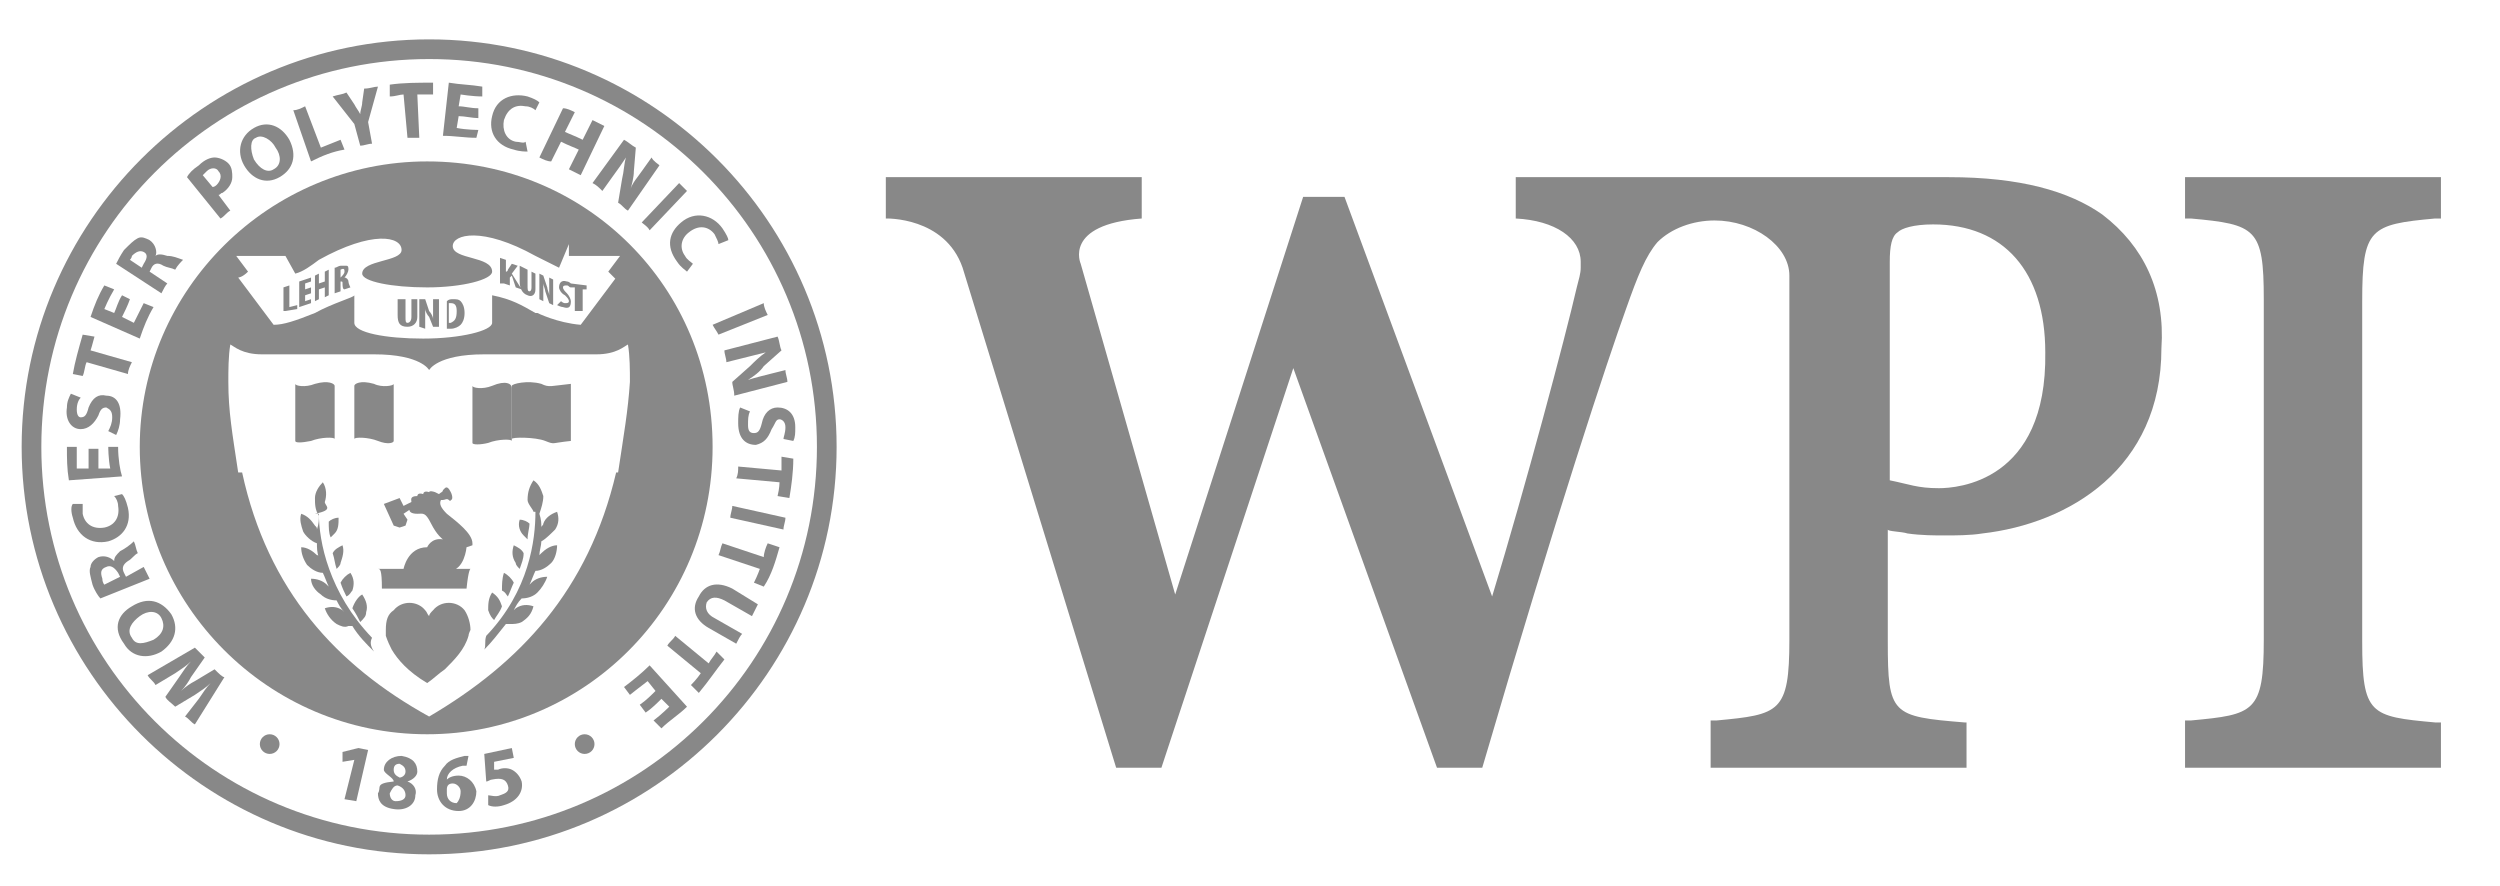 <?xml version="1.0" encoding="utf-8"?>
<!-- Generator: Adobe Illustrator 19.1.0, SVG Export Plug-In . SVG Version: 6.00 Build 0)  -->
<svg version="1.1" id="Layer_1" xmlns="http://www.w3.org/2000/svg" xmlns:xlink="http://www.w3.org/1999/xlink"
	 viewBox="-45 41 127 45">
<style type="text/css">
	.st0{fill:#FFFFFF;}
	path, circle
	{
	fill: #888 !important;
	}
</style>
<g>
  <title id="WPITitle">Worcester Polytechnic Institute</title>
  <desc id="WPIdesc">Worcester Polytechnic Institute footer logo</desc>
	<path id="XMLID_6600_" class="st0" d="M78.7,52.1l0.3,0V50H66v2.1l0.3,0c3.3,0.3,3.7,0.5,3.7,4.1v17.3c0,3.7-0.5,3.8-3.7,4.1
		l-0.3,0V80h13v-2.3l-0.3,0c-3.3-0.3-3.7-0.4-3.7-4.1V56.3C75,52.6,75.4,52.4,78.7,52.1z"/>
	<path id="XMLID_6597_" class="st0" d="M61.8,51.9C60.1,50.7,57.6,50,54,50H32v2.1c2,0.1,3.3,1,3.3,2.2c0,0.1,0,0.2,0,0.3
		c0,0.3-0.1,0.6-0.2,1c-0.6,2.6-2.6,10.1-4.3,15.7L23.3,51h-2.1l-6.5,20.2L9.9,54.4c0,0-0.9-2,3.1-2.3V50H0v2.1c0,0,3-0.1,3.9,2.5
		L11.7,80h2.3l6.7-20.3L28,80h2.3c3.8-13,6.4-20.8,7.3-23.3c0.6-1.7,1-2.7,1.6-3.4c0.7-0.7,1.8-1.1,2.9-1.1c2,0,3.8,1.3,3.8,2.8
		v18.5c0,3.7-0.5,3.8-3.7,4.1l-0.3,0V80h13v-2.3l-0.1,0c-3.7-0.3-3.9-0.4-3.9-4.1v-5.7c0,0.1,0.7,0.1,1,0.2c0.7,0.1,1.4,0.1,1.9,0.1
		c0.5,0,1.3,0,1.9-0.1c4.4-0.5,9.1-3.3,9.1-9.4C65,55.8,63.9,53.5,61.8,51.9z M53.5,65.8c-1.1,0-1.5-0.2-2.5-0.4V54.3
		c0-0.8,0.1-1.3,0.4-1.5c0.2-0.2,0.8-0.4,1.8-0.4c3.6,0,5.7,2.4,5.7,6.5C59,65.5,54.4,65.8,53.5,65.8z"/>
	<g id="XMLID_6461_" style="transform: translate(-65px,43px)">
		<path id="XMLID_6594_" class="st0" d="M41.8,0C30.4,0,21.1,9.3,21.1,20.7c0,11.4,9.3,20.7,20.7,20.7c11.4,0,20.7-9.3,20.7-20.7
			C62.5,9.3,53.2,0,41.8,0z M41.8,40.4c-10.9,0-19.7-8.8-19.7-19.7C22.1,9.8,30.9,1,41.8,1s19.7,8.8,19.7,19.7
			C61.5,31.6,52.7,40.4,41.8,40.4z"/>
		<g id="XMLID_6572_">
			<path id="XMLID_6591_" class="st0" d="M34.7,5.1c0.4,0.8,0.2,1.5-0.5,1.9c-0.7,0.4-1.4,0.1-1.8-0.6c-0.4-0.7-0.2-1.5,0.5-1.9
				C33.6,4.1,34.3,4.4,34.7,5.1z M32.9,6.1c0.3,0.5,0.7,0.7,1,0.5c0.4-0.2,0.4-0.7,0.1-1.1c-0.2-0.4-0.7-0.7-1-0.5
				C32.7,5.1,32.7,5.6,32.9,6.1z"/>
			<path id="XMLID_6589_" class="st0" d="M46.8,5.7c-0.1,0-0.4,0-0.7-0.1c-0.9-0.2-1.3-0.9-1.1-1.7c0.2-0.9,1-1.2,1.8-1
				c0.3,0.1,0.5,0.2,0.6,0.3l-0.2,0.4c-0.1-0.1-0.3-0.2-0.5-0.2c-0.5-0.1-0.9,0.1-1.1,0.7c-0.1,0.5,0.1,1,0.6,1.1
				c0.2,0,0.4,0.1,0.5,0L46.8,5.7z"/>
			<path id="XMLID_6587_" class="st0" d="M54.9,11.8c-0.1-0.1-0.3-0.2-0.5-0.5c-0.6-0.8-0.4-1.5,0.2-2c0.7-0.6,1.6-0.4,2.1,0.3
				c0.2,0.3,0.3,0.5,0.3,0.6l-0.5,0.2c0-0.1-0.1-0.3-0.2-0.5c-0.3-0.4-0.8-0.5-1.3-0.1c-0.4,0.3-0.5,0.8-0.2,1.2
				c0.1,0.2,0.3,0.3,0.4,0.4L54.9,11.8z"/>
			<path id="XMLID_6584_" class="st0" d="M31.1,7.9c0.1,0,0.1-0.1,0.2-0.1c0.3-0.2,0.5-0.5,0.5-0.8c0-0.2,0-0.5-0.2-0.7
				C31.4,6.1,31.1,6,30.9,6c-0.2,0-0.5,0.1-0.8,0.4c-0.3,0.2-0.5,0.4-0.6,0.6l1.7,2.1c0.2-0.1,0.3-0.3,0.5-0.4L31.1,7.9z M30.8,7.5
				l-0.5-0.6c0,0,0.1-0.1,0.2-0.2c0.2-0.2,0.5-0.2,0.6,0c0.2,0.2,0.1,0.5-0.1,0.7C30.9,7.5,30.8,7.5,30.8,7.5z"/>
			<path id="XMLID_6583_" class="st0" d="M37.5,5.6l-0.2-0.5l-1,0.4l-0.8-2.1c-0.2,0.1-0.4,0.2-0.6,0.2l0.9,2.6
				C36.4,5.9,36.9,5.7,37.5,5.6z"/>
			<path id="XMLID_6582_" class="st0" d="M38.3,5.4c0.2,0,0.4-0.1,0.6-0.1l-0.2-1.1l0.5-1.8c-0.2,0-0.4,0.1-0.7,0.1l-0.1,0.7
				c0,0.2-0.1,0.4-0.1,0.6l0,0c-0.1-0.2-0.2-0.3-0.3-0.5l-0.4-0.6c-0.2,0.1-0.4,0.1-0.7,0.2L38,4.3L38.3,5.4z"/>
			<path id="XMLID_6581_" class="st0" d="M50.6,7.7L51.1,7c0.3-0.4,0.5-0.7,0.7-1l0,0c-0.1,0.3-0.1,0.7-0.2,1.1l-0.2,1.2
				c0.2,0.1,0.3,0.3,0.5,0.4l1.6-2.3c-0.1-0.1-0.3-0.2-0.4-0.4l-0.5,0.7c-0.2,0.3-0.5,0.6-0.6,1l0,0c0.1-0.3,0.2-0.7,0.2-1l0.1-1.2
				c-0.2-0.1-0.4-0.3-0.6-0.4l-1.6,2.2C50.3,7.4,50.4,7.5,50.6,7.7z"/>
			<path id="XMLID_6580_" class="st0" d="M53,9.7l1.9-2c-0.1-0.1-0.3-0.3-0.4-0.4l-1.9,2C52.7,9.4,52.9,9.5,53,9.7z"/>
			<g id="XMLID_6577_">
				<path id="XMLID_6579_" class="st0" d="M44.2,5C44.2,5,44.2,5,44.2,5l0.1-0.4c0,0-0.6,0-1.1-0.1l0.1-0.6c0.3,0,0.7,0.1,1,0.1
					l0-0.5c-0.4,0-0.7-0.1-1-0.1l0.1-0.6c0,0,0.6,0.1,1.1,0.1l0-0.5c-0.6-0.1-1.1-0.1-1.7-0.2l-0.3,2.7C43.1,4.9,43.6,5,44.2,5z"/>
			</g>
			<g id="XMLID_6575_">
				<path id="XMLID_6576_" class="st0" d="M39.8,2.3l0,0.6c0.3,0,0.5-0.1,0.7-0.1L40.7,5c0.2,0,0.4,0,0.6,0l-0.1-2.2
					c0,0,0.3,0,0.8,0l0-0.6C41.2,2.2,40.5,2.2,39.8,2.3z"/>
			</g>
			<g id="XMLID_6573_">
				<path id="XMLID_6574_" class="st0" d="M50.1,4.1l-0.5,1c-0.4-0.2-0.7-0.3-0.9-0.4l0.5-1c-0.2-0.1-0.4-0.2-0.6-0.2L47.4,6
					c0.2,0.1,0.4,0.2,0.6,0.2l0.5-1c0.4,0.2,0.7,0.3,0.9,0.4l-0.5,1c0.2,0.1,0.4,0.2,0.6,0.3l1.2-2.5C50.5,4.3,50.3,4.2,50.1,4.1z"
					/>
			</g>
		</g>
		<g id="XMLID_6519_">
			<g id="XMLID_6556_">
				<path id="XMLID_6570_" class="st0" d="M58.1,18.9c-0.1,0.2-0.1,0.4-0.1,0.7c0,0.3,0.1,0.4,0.3,0.4c0.2,0,0.3-0.1,0.4-0.5
					c0.1-0.5,0.4-0.8,0.8-0.8c0.5,0,0.9,0.3,0.9,1c0,0.3,0,0.5-0.1,0.7l-0.5-0.1c0-0.1,0.1-0.3,0.1-0.6c0-0.3-0.2-0.4-0.3-0.4
					c-0.2,0-0.2,0.2-0.4,0.5c-0.2,0.5-0.4,0.7-0.8,0.8c-0.5,0-0.9-0.3-0.9-1.1c0-0.3,0-0.6,0.1-0.8L58.1,18.9z"/>
				<path id="XMLID_6568_" class="st0" d="M55.5,28.3c-0.4,0.6-0.2,1.2,0.5,1.6l1.4,0.8c0.1-0.2,0.2-0.4,0.3-0.5l-1.4-0.8
					c-0.4-0.2-0.5-0.5-0.4-0.8c0.2-0.3,0.5-0.3,0.9-0.1l1.4,0.8c0.1-0.2,0.2-0.4,0.3-0.6l-1.3-0.8C56.4,27.5,55.8,27.7,55.5,28.3z"
					/>
				<path id="XMLID_6567_" class="st0" d="M56.5,15L59,14c-0.1-0.2-0.2-0.4-0.2-0.6l-2.6,1.1C56.3,14.7,56.4,14.8,56.5,15z"/>
				<path id="XMLID_6566_" class="st0" d="M56.9,16.4l0.8-0.2c0.4-0.1,0.8-0.2,1.2-0.3l0,0c-0.3,0.2-0.6,0.5-0.8,0.7l-0.9,0.8
					c0,0.2,0.1,0.4,0.1,0.7l2.7-0.7c0-0.2-0.1-0.4-0.1-0.6L59.1,17c-0.4,0.1-0.8,0.2-1.1,0.3l0,0c0.3-0.2,0.6-0.4,0.8-0.7l0.9-0.8
					c-0.1-0.2-0.1-0.5-0.2-0.7l-2.7,0.7C56.8,16,56.9,16.2,56.9,16.4z"/>
				<path id="XMLID_6565_" class="st0" d="M57.2,23.7c0,0.2-0.1,0.4-0.1,0.6l2.7,0.6c0-0.2,0.1-0.4,0.1-0.6L57.2,23.7z"/>
				<g id="XMLID_6563_">
					<path id="XMLID_6564_" class="st0" d="M56.8,31.5l-0.4-0.4c-0.1,0.2-0.3,0.4-0.4,0.6l-1.7-1.4c-0.1,0.2-0.3,0.3-0.4,0.5
						l1.7,1.4c0,0-0.2,0.3-0.5,0.6l0.4,0.4C56,32.6,56.4,32,56.8,31.5z"/>
				</g>
				<g id="XMLID_6561_">
					<path id="XMLID_6562_" class="st0" d="M51.7,32.9C51.7,32.9,51.7,32.9,51.7,32.9l0.3,0.4c0,0,0.5-0.4,0.9-0.7l0.4,0.5
						c-0.2,0.2-0.5,0.5-0.8,0.7l0.3,0.4c0.3-0.2,0.6-0.5,0.8-0.7l0.4,0.4c0,0-0.4,0.4-0.8,0.7l0.4,0.4c0.4-0.4,0.9-0.7,1.3-1.1
						L53,31.8C52.6,32.2,52.1,32.6,51.7,32.9z"/>
				</g>
				<g id="XMLID_6559_">
					<path id="XMLID_6560_" class="st0" d="M59.6,25.8L59,25.6c-0.1,0.2-0.2,0.5-0.2,0.7l-2.1-0.7c-0.1,0.2-0.1,0.4-0.2,0.6l2.1,0.7
						c0,0-0.1,0.3-0.3,0.7l0.5,0.2C59.2,27.2,59.4,26.5,59.6,25.8z"/>
				</g>
				<g id="XMLID_6557_">
					<path id="XMLID_6558_" class="st0" d="M60.3,21.3l-0.6-0.1c0,0.3,0,0.5,0,0.7l-2.2-0.2c0,0.2,0,0.4-0.1,0.6l2.2,0.2
						c0,0,0,0.3-0.1,0.7l0.6,0.1C60.2,22.7,60.3,22,60.3,21.3z"/>
				</g>
			</g>
			<g id="XMLID_6535_">
				<path id="XMLID_6554_" class="st0" d="M26.2,23.1c0.1,0.1,0.2,0.3,0.3,0.7c0.2,0.9-0.3,1.5-1,1.7c-0.9,0.2-1.6-0.3-1.8-1.2
					c-0.1-0.3-0.1-0.6,0-0.7l0.5,0c0,0.1,0,0.3,0,0.5c0.1,0.5,0.5,0.8,1.1,0.7c0.5-0.1,0.8-0.5,0.7-1.1c0-0.2-0.1-0.4-0.2-0.5
					L26.2,23.1z"/>
				<path id="XMLID_6551_" class="st0" d="M26.4,27.3l-0.1-0.2c-0.1-0.2-0.1-0.4,0.2-0.6c0.2-0.1,0.3-0.3,0.5-0.4
					c-0.1-0.2-0.1-0.4-0.2-0.6c-0.2,0.2-0.5,0.4-0.7,0.5c-0.2,0.2-0.3,0.3-0.3,0.5l0,0c-0.2-0.2-0.5-0.3-0.8-0.2
					c-0.2,0.1-0.4,0.3-0.4,0.5c-0.1,0.2,0,0.5,0.1,0.9c0.1,0.3,0.3,0.6,0.4,0.7l2.5-1c-0.1-0.2-0.2-0.4-0.3-0.6L26.4,27.3z
					 M25.3,27.7c0,0-0.1-0.1-0.1-0.3c-0.1-0.3-0.1-0.5,0.2-0.6c0.2-0.1,0.4,0,0.6,0.3l0.1,0.2L25.3,27.7z"/>
				<g id="XMLID_6549_">
					<path id="XMLID_6550_" class="st0" d="M26,20.7L26,20.7l-0.5,0c0,0,0,0.6,0.1,1.1l-0.6,0c0-0.3,0-0.7,0-1l-0.5,0
						c0,0.4,0,0.7,0,1l-0.6,0c0,0,0-0.6,0-1.1l-0.5,0c0,0.6,0,1.1,0.1,1.7l2.7-0.2C26.1,21.9,26,21.3,26,20.7z"/>
				</g>
				<path id="XMLID_6546_" class="st0" d="M26.7,28.8c0.8-0.5,1.5-0.3,2,0.4c0.4,0.7,0.2,1.4-0.5,1.9c-0.7,0.4-1.5,0.3-1.9-0.4
					C25.7,29.9,26,29.2,26.7,28.8z M27.8,30.5c0.5-0.3,0.6-0.7,0.4-1.1C28,29,27.5,29,27.1,29.3c-0.4,0.3-0.7,0.7-0.4,1.1
					C26.9,30.8,27.3,30.7,27.8,30.5z"/>
				<path id="XMLID_6544_" class="st0" d="M25.5,19.9c0.1-0.2,0.2-0.4,0.2-0.7c0-0.3-0.1-0.4-0.3-0.5c-0.2,0-0.3,0.1-0.4,0.4
					c-0.2,0.4-0.5,0.7-0.9,0.7c-0.5,0-0.8-0.5-0.7-1.1c0-0.3,0.1-0.5,0.2-0.7l0.5,0.2c-0.1,0.1-0.2,0.3-0.2,0.6
					c0,0.3,0.1,0.4,0.2,0.4c0.2,0,0.3-0.1,0.4-0.5c0.2-0.5,0.5-0.7,0.9-0.6c0.5,0,0.8,0.4,0.7,1.2c0,0.3-0.1,0.6-0.2,0.8L25.5,19.9z
					"/>
				<path id="XMLID_6541_" class="st0" d="M27.6,11.8l0.1-0.2c0.1-0.2,0.3-0.3,0.6-0.1c0.2,0.1,0.4,0.1,0.6,0.2
					c0.1-0.2,0.3-0.4,0.4-0.5c-0.3-0.1-0.5-0.2-0.8-0.2c-0.3-0.1-0.5-0.1-0.6,0l0,0c0.1-0.2,0-0.6-0.3-0.8c-0.2-0.1-0.4-0.2-0.6-0.1
					c-0.2,0.1-0.4,0.3-0.7,0.6c-0.2,0.3-0.3,0.5-0.4,0.7l2.3,1.5c0.1-0.2,0.2-0.4,0.3-0.5L27.6,11.8z M27.3,11.4l-0.1,0.2l-0.6-0.4
					c0,0,0.1-0.1,0.1-0.2c0.2-0.2,0.4-0.3,0.6-0.2C27.5,10.9,27.5,11.1,27.3,11.4z"/>
				<path id="XMLID_6540_" class="st0" d="M30.9,32l-1,0.6c-0.2,0.1-0.5,0.3-0.7,0.5l0,0c0.2-0.2,0.4-0.5,0.5-0.7l0.7-1
					c-0.2-0.2-0.3-0.3-0.5-0.5l-2.4,1.4c0.1,0.2,0.3,0.3,0.4,0.5l1-0.6c0.3-0.2,0.6-0.4,0.8-0.6l0,0c-0.2,0.2-0.4,0.5-0.6,0.8
					l-0.7,1c0.1,0.2,0.3,0.3,0.5,0.5l1-0.6c0.3-0.2,0.6-0.4,0.8-0.6l0,0c-0.2,0.2-0.4,0.5-0.6,0.8l-0.7,0.9c0.2,0.1,0.3,0.3,0.5,0.4
					l1.5-2.4C31.3,32.4,31.1,32.2,30.9,32z"/>
				<g id="XMLID_6538_">
					<path id="XMLID_6539_" class="st0" d="M27.8,13.6C27.8,13.5,27.8,13.5,27.8,13.6l-0.5-0.2c0,0-0.3,0.6-0.5,1l-0.6-0.3
						c0.1-0.2,0.3-0.6,0.4-0.9L26.2,13c-0.2,0.3-0.3,0.7-0.4,0.9l-0.5-0.2c0,0,0.2-0.5,0.5-1l-0.5-0.2c-0.3,0.5-0.5,1-0.7,1.6
						l2.5,1.1C27.3,14.6,27.5,14.1,27.8,13.6z"/>
				</g>
				<g id="XMLID_6536_">
					<path id="XMLID_6537_" class="st0" d="M23.7,17l0.5,0.1c0.1-0.2,0.1-0.5,0.2-0.7l2.1,0.6c0-0.2,0.1-0.4,0.2-0.6l-2.1-0.6
						c0,0,0.1-0.3,0.2-0.7L24.2,15C24,15.7,23.8,16.4,23.7,17z"/>
				</g>
			</g>
			<g id="XMLID_6520_">
				<g id="XMLID_6523_">
					<path id="XMLID_6533_" class="st0" d="M38,36.6L38,36.6l-0.6,0.1l0-0.5l0.8-0.2l0.5,0.1l-0.6,2.6l-0.6-0.1L38,36.6z"/>
					<path id="XMLID_6529_" class="st0" d="M40,37.7c0-0.2-0.5-0.4-0.5-0.6c0-0.4,0.4-0.7,0.9-0.7c0.6,0.1,0.8,0.4,0.8,0.8
						c0,0.2-0.2,0.4-0.5,0.5l0,0c0.3,0.1,0.5,0.4,0.4,0.7c0,0.5-0.5,0.8-1.1,0.7c-0.7-0.1-0.8-0.5-0.8-0.8C39.4,38,39,37.8,40,37.7
						L40,37.7z M40.6,38.4c0-0.2-0.1-0.4-0.4-0.5c-0.2,0-0.3,0.2-0.4,0.4c0,0.2,0.1,0.4,0.3,0.4C40.4,38.7,40.6,38.6,40.6,38.4z
						 M40,37.1c0,0.2,0.1,0.3,0.3,0.4c0.1,0,0.3-0.1,0.3-0.3c0-0.2-0.1-0.3-0.3-0.4C40.1,36.8,40,36.9,40,37.1z"/>
					<path id="XMLID_6526_" class="st0" d="M43.7,36.9c-0.1,0-0.1,0-0.2,0c-0.5,0.1-0.8,0.4-0.8,0.7l0,0c0.1-0.1,0.3-0.2,0.6-0.2
						c0.4,0,0.8,0.3,0.9,0.8c0,0.5-0.3,1-0.9,1c-0.7,0-1.1-0.5-1.1-1.1c0-0.5,0.1-0.9,0.4-1.2c0.2-0.3,0.6-0.4,1-0.5
						c0.1,0,0.2,0,0.2,0L43.7,36.9z M43.4,38.2c0-0.2-0.2-0.4-0.4-0.4c-0.2,0-0.3,0.1-0.3,0.3c0,0,0,0.1,0,0.2
						c0,0.3,0.2,0.5,0.5,0.5C43.3,38.7,43.4,38.5,43.4,38.2z"/>
					<path id="XMLID_6524_" class="st0" d="M46.1,36.5l-1,0.2l0,0.4c0.1,0,0.1,0,0.2,0c0.2-0.1,0.5-0.1,0.7,0
						c0.2,0.1,0.4,0.3,0.5,0.6c0.1,0.5-0.2,1-0.9,1.2c-0.3,0.1-0.6,0.1-0.8,0l0-0.5c0.1,0,0.4,0.1,0.6,0c0.3-0.1,0.5-0.2,0.4-0.5
						c-0.1-0.3-0.3-0.4-0.8-0.3c-0.1,0-0.2,0.1-0.3,0.1l-0.1-1.4L46,36L46.1,36.5z"/>
				</g>
				<circle id="XMLID_6522_" class="st0" cx="33.7" cy="35.8" r="0.5"/>
				<circle id="XMLID_6521_" class="st0" cx="49.7" cy="35.8" r="0.5"/>
			</g>
		</g>
		<g id="XMLID_6514_">
			<path id="XMLID_6518_" class="st0" d="M38,17.6v2.7c0-0.1,0.7-0.1,1.2,0.1c0.5,0.2,0.8,0.1,0.8,0v-2.9c0,0.1-0.6,0.2-1,0
				C38.3,17.3,38,17.5,38,17.6z"/>
			<path id="XMLID_6517_" class="st0" d="M36,17.5c-0.5,0.2-1,0.1-1,0v2.9c0,0.1,0.3,0.1,0.8,0c0.5-0.2,1.2-0.2,1.2-0.1v-2.7
				C37,17.5,36.7,17.3,36,17.5z"/>
			<path id="XMLID_6516_" class="st0" d="M46,17.6v2.7c0-0.1,1.2-0.1,1.7,0.1c0.5,0.2,0.3,0.1,1.3,0v-2.9c-1,0.1-1.1,0.2-1.5,0
				C46.8,17.3,46,17.5,46,17.6z"/>
			<path id="XMLID_6515_" class="st0" d="M45,17.6c-0.5,0.2-1,0.1-1,0v2.9c0,0.1,0.4,0.1,0.8,0c0.5-0.2,1.2-0.2,1.2-0.1v-2.7
				C46,17.5,45.7,17.3,45,17.6z"/>
		</g>
		<g id="XMLID_6497_">
			<path id="XMLID_6513_" class="st0" d="M42.8,27c0.8,0,0.9-1.2,0.9-1.2l0.3-0.1v-0.1c0-0.5-0.8-1.1-1.3-1.5
				c-0.3-0.3-0.4-0.5-0.3-0.7l0.1,0c0.1,0,0.2-0.1,0.3,0c0.1,0.1,0.1,0,0.1,0c0.1,0,0.1-0.2,0-0.4c-0.1-0.2-0.2-0.3-0.3-0.2
				c0,0,0,0-0.1,0.1c0,0.1-0.1,0.1-0.2,0.2L42.1,23c0,0,0,0,0,0c-0.3-0.1-0.3,0-0.3,0c-0.3-0.1-0.3,0.1-0.3,0.1
				c-0.3-0.1-0.3,0.1-0.3,0.1c-0.4,0-0.3,0.2-0.3,0.3l-0.4,0.2l-0.2-0.4l-0.8,0.3l0.5,1.1l0.3,0.1l0.3-0.1l0.1-0.3l-0.2-0.3l0.3-0.2
				c0,0.1,0.1,0.2,0.4,0.2c0.3,0,0.4-0.1,0.7,0.5c0.3,0.6,0.6,0.8,0.6,0.8c-0.6-0.1-0.8,0.4-0.8,0.4c-1,0-1.2,1.1-1.2,1.1h-1.3
				c0.1,0,0.2,0,0.2,1h4.3c0.1-1,0.2-1,0.2-1H42.8z"/>
			<g id="XMLID_6506_">
				<g id="XMLID_6508_">
					<path id="XMLID_6512_" class="st0" d="M37.9,28c0.1-0.3,0.1-0.6-0.1-0.9c-0.2,0.1-0.4,0.3-0.5,0.5c0.1,0.3,0.2,0.5,0.3,0.7
						C37.8,28.2,37.8,28.1,37.9,28z"/>
					<path id="XMLID_6511_" class="st0" d="M38.6,29.1c0.1-0.3,0-0.6-0.2-0.9c-0.2,0.1-0.4,0.4-0.5,0.7c0.2,0.3,0.3,0.5,0.4,0.7
						C38.5,29.4,38.6,29.3,38.6,29.1z"/>
					<path id="XMLID_6510_" class="st0" d="M37.3,26.6c0.1-0.3,0.2-0.6,0.1-0.9c-0.2,0.1-0.4,0.2-0.5,0.4c0.1,0.3,0.1,0.5,0.2,0.8
						C37.2,26.8,37.3,26.7,37.3,26.6z"/>
					<path id="XMLID_6509_" class="st0" d="M37,25.1c0.2-0.2,0.2-0.5,0.2-0.8c-0.2,0-0.4,0.1-0.5,0.2c0,0.3,0,0.6,0.1,0.8
						C36.8,25.3,36.9,25.2,37,25.1z"/>
				</g>
				<path id="XMLID_6507_" class="st0" d="M38.9,30.4c-2.2-2.3-2.7-4.9-2.7-6.3l-0.2,0v0c1-0.2,0.5-0.4,0.5-0.6
					c0.1-0.3,0.1-0.7-0.1-1C36.2,22.7,36,23,36,23.3c0,0.3,0,0.6,0.2,0.9c0,0.2,0,0.4-0.1,0.7c0-0.1,0-0.1-0.1-0.2
					c-0.2-0.3-0.4-0.5-0.7-0.6c-0.1,0.3,0,0.6,0.1,0.9c0.1,0.2,0.4,0.5,0.7,0.6c0,0.2,0,0.5,0.1,0.7c0,0,0-0.1-0.1-0.1
					c-0.2-0.2-0.5-0.4-0.8-0.4c0,0.3,0.1,0.6,0.3,0.9c0.2,0.2,0.5,0.4,0.8,0.4c0.1,0.2,0.2,0.5,0.3,0.7c0,0-0.1-0.1-0.1-0.1
					c-0.2-0.2-0.5-0.3-0.8-0.3c0,0.3,0.2,0.6,0.5,0.8c0.2,0.2,0.5,0.3,0.8,0.3c0.1,0.2,0.2,0.4,0.4,0.6c0,0-0.1-0.1-0.1-0.1
					c-0.3-0.2-0.6-0.2-0.9-0.1c0.1,0.3,0.3,0.6,0.6,0.8c0.2,0.1,0.4,0.2,0.6,0.1c0.1,0,0.2,0,0.2,0c0.3,0.5,0.7,0.9,1.1,1.3
					C38.8,30.8,38.8,30.6,38.9,30.4z"/>
			</g>
			<g id="XMLID_6499_">
				<g id="XMLID_6501_">
					<path id="XMLID_6505_" class="st0" d="M45.8,28.3c0.1-0.2,0.2-0.5,0.3-0.7c-0.1-0.2-0.3-0.4-0.5-0.5c-0.1,0.3-0.1,0.6-0.1,0.9
						C45.7,28.1,45.7,28.2,45.8,28.3z"/>
					<path id="XMLID_6504_" class="st0" d="M45.1,29.5c0.1-0.2,0.3-0.4,0.4-0.7c-0.1-0.3-0.2-0.5-0.5-0.7c-0.2,0.3-0.2,0.6-0.2,0.9
						C44.9,29.3,45,29.4,45.1,29.5z"/>
					<path id="XMLID_6503_" class="st0" d="M46.4,26.9c0.1-0.3,0.2-0.5,0.2-0.8c-0.1-0.2-0.3-0.3-0.5-0.4C46,26,46,26.3,46.2,26.6
						C46.2,26.7,46.3,26.8,46.4,26.9z"/>
					<path id="XMLID_6502_" class="st0" d="M46.8,25.4c0-0.3,0.1-0.6,0.1-0.8c-0.1-0.1-0.3-0.2-0.5-0.2c-0.1,0.3,0,0.6,0.2,0.8
						C46.6,25.2,46.7,25.3,46.8,25.4z"/>
				</g>
				<path id="XMLID_6500_" class="st0" d="M44.6,31c0.4-0.4,0.7-0.8,1.1-1.3c0.1,0,0.2,0,0.2,0c0.2,0,0.4,0,0.6-0.1
					c0.3-0.2,0.5-0.4,0.6-0.8c-0.3-0.1-0.6-0.1-0.9,0.1c0,0-0.1,0.1-0.1,0.1c0.1-0.2,0.2-0.4,0.4-0.6c0.3,0,0.6-0.1,0.8-0.3
					c0.2-0.2,0.4-0.5,0.5-0.8c-0.3,0-0.6,0.1-0.8,0.3c0,0-0.1,0.1-0.1,0.1c0.1-0.2,0.2-0.5,0.3-0.7c0.3,0,0.6-0.2,0.8-0.4
					c0.2-0.2,0.3-0.6,0.3-0.9c-0.3,0-0.6,0.2-0.8,0.4c0,0-0.1,0.1-0.1,0.1c0-0.2,0.1-0.5,0.1-0.7c0.2-0.1,0.5-0.4,0.7-0.6
					c0.2-0.3,0.2-0.6,0.1-0.9c-0.3,0.1-0.6,0.3-0.7,0.6c0,0.1-0.1,0.1-0.1,0.2c0-0.2,0-0.4-0.1-0.7c0.1-0.3,0.2-0.6,0.2-0.9
					c-0.1-0.3-0.2-0.6-0.5-0.8c-0.2,0.3-0.3,0.6-0.3,1c0,0.2,0.3,0.5,0.3,0.6v0l0.1,0c0,1.4-0.3,4-2.5,6.3
					C44.6,30.6,44.7,30.8,44.6,31z"/>
			</g>
			<path id="XMLID_6498_" class="st0" d="M39.6,30c0,0.1,0,0.1,0,0.2c0,0,0,0.1,0,0.1c0.1,0.3,0.2,0.5,0.3,0.7
				c0.3,0.5,0.8,1.1,1.8,1.7c0.3-0.2,0.6-0.5,0.9-0.7c0.5-0.5,1-1,1.2-1.7c0,0,0,0,0,0c0-0.1,0.1-0.3,0.1-0.3c0-0.3-0.1-0.7-0.3-1
				c-0.4-0.5-1.2-0.5-1.6,0c-0.1,0.1-0.2,0.2-0.2,0.3c-0.1-0.1-0.1-0.2-0.2-0.3c-0.4-0.5-1.2-0.5-1.6,0C39.7,29.2,39.6,29.5,39.6,30
				C39.6,29.9,39.6,29.9,39.6,30C39.6,30,39.6,30,39.6,30z"/>
		</g>
		<path id="XMLID_6467_" class="st0" d="M34.5,13.8l0.6-0.1v-0.2l-0.4,0.1v-1.1l-0.3,0.1V13.8z M35.8,12.6l-0.3,0.1v-0.3l0.3-0.1
			v-0.2l-0.6,0.2v1.3l0.6-0.2v-0.2l-0.3,0.1V13l0.3-0.1V12.6z M36,12v1.3l0.2-0.1v-0.5l0.3-0.1v0.5l0.2-0.1v-1.3l-0.2,0.1v0.5
			l-0.3,0.1v-0.5L36,12z M37,12.9l0.3-0.1v-0.5l0,0c0.1,0,0.1,0,0.1,0.1c0,0.1,0,0.3,0.1,0.3l0.3-0.1c0,0-0.1-0.2-0.1-0.3
			c0-0.1-0.1-0.2-0.2-0.2v0c0.1-0.1,0.2-0.3,0.2-0.4c0-0.1,0-0.2-0.1-0.2c-0.1,0-0.2,0-0.3,0c-0.1,0-0.2,0.1-0.3,0.1V12.9z
			 M37.3,11.7C37.3,11.7,37.3,11.6,37.3,11.7c0.2-0.1,0.2,0,0.2,0.1c0,0.1-0.1,0.2-0.2,0.3l0,0V11.7z M45.6,12.4l0.3,0.1v-0.4
			l0.1-0.1l0.2,0.6l0.3,0.1L46,11.9l0.3-0.4l-0.3-0.1l-0.2,0.3c0,0,0,0.1-0.1,0.1l0,0v-0.6l-0.3-0.1V12.4z M46.4,11.5v0.8
			c0,0.3,0.1,0.6,0.4,0.7c0.2,0.1,0.4,0,0.4-0.3v-0.8l-0.2-0.1v0.8c0,0.2-0.1,0.2-0.1,0.2c-0.1,0-0.1-0.1-0.1-0.3v-0.8L46.4,11.5z
			 M47.6,13.3V13c0-0.3,0-0.5,0-0.6l0,0c0,0.1,0.1,0.3,0.1,0.4l0.2,0.6l0.2,0.1v-1.3l-0.2-0.1v0.3c0,0.2,0,0.5,0,0.6l0,0
			c0-0.1-0.1-0.3-0.1-0.4L47.6,12l-0.2-0.1v1.3L47.6,13.3z M48.3,13.5c0,0,0.2,0.1,0.3,0.1c0.3,0.1,0.4,0,0.4-0.3
			c0-0.1-0.1-0.3-0.2-0.4c-0.1-0.1-0.2-0.2-0.2-0.3c0-0.1,0.1-0.1,0.2-0.1c0.1,0,0.1,0.1,0.2,0.1l0-0.2c0,0-0.1-0.1-0.2-0.1
			c-0.3-0.1-0.4,0.1-0.4,0.3c0,0.1,0.1,0.3,0.3,0.4c0.1,0.1,0.2,0.2,0.2,0.3c0,0.1-0.1,0.1-0.2,0.1c-0.1,0-0.2-0.1-0.2-0.1
			L48.3,13.5z M49.3,13.8l0.3,0v-1.1l0.2,0v-0.2l-0.8-0.1v0.2l0.2,0V13.8z M40.2,13.2V14c0,0.4,0.1,0.6,0.5,0.6
			c0.3,0,0.5-0.2,0.5-0.5v-0.9l-0.3,0v0.9c0,0.2-0.1,0.3-0.2,0.3c-0.1,0-0.1-0.1-0.1-0.3v-0.9L40.2,13.2z M41.6,14.7v-0.3
			c0-0.3,0-0.5,0-0.7h0c0,0.1,0.1,0.3,0.2,0.4l0.2,0.5l0.3,0v-1.4l-0.3,0v0.3c0,0.3,0,0.5,0,0.7h0c0-0.1-0.1-0.3-0.2-0.4l-0.2-0.6
			l-0.3,0v1.4L41.6,14.7z M42.6,14.7c0.1,0,0.2,0,0.3,0c0.2,0,0.4-0.1,0.5-0.2c0.1-0.1,0.2-0.3,0.2-0.6c0-0.3-0.1-0.5-0.2-0.6
			c-0.1-0.1-0.2-0.1-0.4-0.1c-0.1,0-0.2,0-0.3,0.1V14.7z M42.9,13.4C42.9,13.4,42.9,13.4,42.9,13.4c0.2,0,0.3,0.1,0.3,0.4
			c0,0.4-0.1,0.5-0.3,0.6c0,0,0,0-0.1,0V13.4z"/>
		<path id="XMLID_6462_" class="st0" d="M41.7,6.2c-8,0-14.6,6.5-14.6,14.5s6.5,14.6,14.6,14.6c8,0,14.5-6.5,14.5-14.6
			S49.8,6.2,41.7,6.2z M34.5,11l0.5,0.9c0.4-0.1,0.8-0.4,1.2-0.7c2.7-1.5,4.2-1.2,4.2-0.5c0,0.6-2,0.5-2,1.2c0,0.4,1.5,0.7,3.3,0.7
			c1.8,0,3.3-0.4,3.3-0.8c0-0.8-2-0.6-2-1.3c0-0.6,1.5-1,4.2,0.5c0.4,0.2,0.8,0.4,1.2,0.6l0.5-1.2v0.2V11h2.6l-0.6,0.8
			c0.3,0.3,0.4,0.4,0.4,0.4l0-0.1l-1.8,2.4c-1.2-0.1-2.2-0.6-2.2-0.6l-0.1,0C46.5,13.5,46,13.2,45,13v1.4c0,0.4-1.6,0.8-3.5,0.8
			c-1.9,0-3.5-0.3-3.5-0.8V13c0,0.1-1.1,0.4-2,0.9c-1,0.4-1.6,0.6-2.1,0.6l-1.8-2.4c0,0,0.2,0,0.5-0.3L32,11H34.5z M41.8,34.4
			c-4.7-2.6-8.2-6.4-9.5-12.4h19C49.9,28,46.4,31.7,41.8,34.4z M51.4,22H32.1c-0.3-2-0.5-3.1-0.5-4.6c0-0.6,0-1.3,0.1-1.9
			c0.2,0.1,0.6,0.5,1.6,0.5H39c2.4,0,2.8,0.8,2.8,0.8s0.4-0.8,2.8-0.8h5.7c1,0,1.4-0.4,1.6-0.5c0.1,0.6,0.1,1.3,0.1,1.9
			C51.9,18.9,51.7,20,51.4,22z"/>
	</g>
</g>
</svg>
